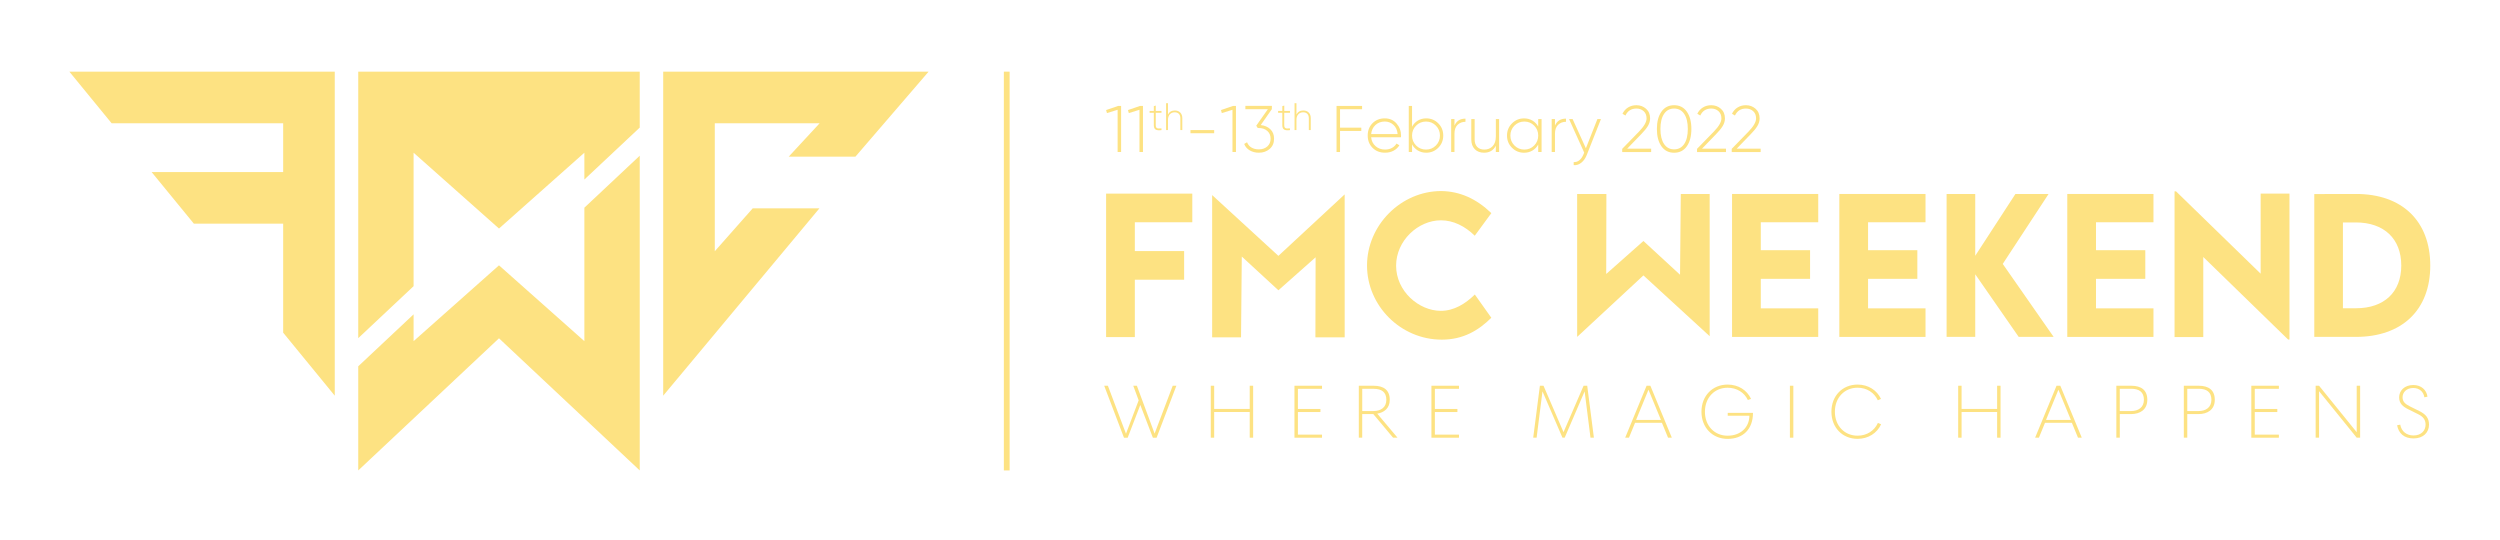 <svg width="865" height="187" viewBox="0 0 865 187" fill="none" xmlns="http://www.w3.org/2000/svg">
<g filter="url(#filter0_d_938_2710)">
<path d="M114.827 135.908V23.79H23L37.622 41.649H96.976V58.528H51.453L66.075 76.387H96.976V114.105L114.827 135.908Z" fill="#FDE282"/>
<path d="M228.466 135.908V23.79H320.293L294.963 53.216H271.883L282.591 41.649H246.318V85.925L259.45 71.075H282.53L228.466 135.908Z" fill="#FDE282"/>
<path d="M142.102 51.84V98.016L122.951 116.005V23.79H220.349V43.139L201.19 61.12V51.84L171.65 78.075L142.102 51.84Z" fill="#FDE282"/>
<path d="M122.951 161.77V125.74L142.102 107.759V117.038L171.65 90.804L201.19 117.038V70.862L220.349 52.874V161.77L171.65 116.05L122.951 161.77Z" fill="#FDE282"/>
<path d="M347.333 23.79V161.77" stroke="#FDE282" stroke-width="2" stroke-miterlimit="10"/>
<path d="M391.654 75.901V85.872H408.708V95.782H391.654V115.632H381.714V65.991H411.535V75.901H391.654Z" fill="#FDE282"/>
<path d="M471.991 90.872C471.991 76.912 483.74 65.102 497.67 65.102C504.115 65.193 509.815 67.739 515.005 72.74L509.267 80.56C505.893 77.246 501.842 75.225 497.579 75.225C489.637 75.225 482.053 82.277 482.053 90.933C482.053 99.734 489.903 106.551 497.541 106.551C502.078 106.551 506.007 104.126 509.29 100.904L514.998 108.945C510.643 113.269 505.331 116.521 497.853 116.521C483.588 116.514 471.991 104.765 471.991 90.872Z" fill="#FDE282"/>
<path d="M608.231 75.901V85.568H625.285V95.478H608.231V105.692H628.112V115.572H598.291V66.113H628.112V75.901H608.231Z" fill="#FDE282"/>
<path d="M645.348 75.901V85.568H662.401V95.478H645.348V105.692H665.228V115.572H635.407V66.113H665.228V75.901H645.348Z" fill="#FDE282"/>
<path d="M697.467 115.564L682.434 93.905V115.564H672.524V66.113H682.434V87.498L696.334 66.113H707.81L691.949 90.318L709.558 115.564H697.467Z" fill="#FDE282"/>
<path d="M724.218 75.901V85.568H741.272V95.478H724.218V105.692H744.099V115.572H714.277V66.113H744.099V75.901H724.218Z" fill="#FDE282"/>
<path d="M791.156 65.991V116.483H790.692L761.334 87.924V115.625H751.394V65.193H751.888L781.185 93.692V65.991H791.156Z" fill="#FDE282"/>
<path d="M839.87 90.903C839.87 106.239 830.112 115.564 814.13 115.564H799.744V66.143L814.13 66.113C830.12 66.082 839.87 75.468 839.87 90.903ZM829.839 90.873C829.839 81.608 823.888 75.962 814.099 75.962H809.654V105.654H814.191C823.918 105.654 829.839 100.076 829.839 90.873Z" fill="#FDE282"/>
<path d="M590.546 115.321L567.625 94.292L544.697 115.564L544.689 66.113H554.812L554.751 93.798L567.625 82.384L580.294 94.057L580.552 66.113H590.546V115.321Z" fill="#FDE282"/>
<path d="M418.405 66.5L441.326 87.529L464.254 66.257L464.262 115.708H454.132L454.2 88.023L441.326 99.437L428.657 87.764L428.399 115.708H418.405V66.5Z" fill="#FDE282"/>
<path d="M385.878 35.653H386.904V51.597H385.696V36.983L382.01 38.13L381.714 37.082L385.878 35.653Z" fill="#FDE282"/>
<path d="M393.44 35.653H394.466V51.597H393.258V36.983L389.572 38.13L389.275 37.082L393.44 35.653Z" fill="#FDE282"/>
<path d="M400.865 38.024H398.889V42.341C398.889 42.721 398.958 42.994 399.102 43.161C399.246 43.329 399.459 43.428 399.756 43.45C400.044 43.473 400.417 43.458 400.873 43.42V44.02C399.976 44.149 399.315 44.089 398.874 43.838C398.433 43.58 398.22 43.086 398.22 42.348V38.032H396.761V37.378H398.22V35.721L398.897 35.524V37.386H400.873V38.024H400.865Z" fill="#FDE282"/>
<path d="M405.501 37.226C406.291 37.226 406.914 37.469 407.378 37.948C407.842 38.427 408.077 39.073 408.077 39.878V44.005H407.401V39.878C407.401 39.255 407.234 38.769 406.892 38.404C406.55 38.039 406.071 37.857 405.448 37.857C404.764 37.857 404.209 38.085 403.776 38.533C403.343 38.982 403.122 39.643 403.122 40.502V44.005H402.461V34.718H403.122V38.632C403.601 37.69 404.391 37.226 405.501 37.226Z" fill="#FDE282"/>
<path d="M410.904 45.099V44.005H419.104V45.099H410.904Z" fill="#FDE282"/>
<path d="M425.617 35.653H426.643V51.597H425.435V36.983L421.749 38.13L421.453 37.082L425.617 35.653Z" fill="#FDE282"/>
<path d="M435.216 42.272C436.553 42.409 437.663 42.888 438.529 43.709C439.395 44.529 439.829 45.624 439.829 46.992C439.829 48.481 439.319 49.659 438.301 50.533C437.283 51.407 436.036 51.84 434.57 51.84C433.384 51.84 432.335 51.574 431.423 51.042C430.511 50.51 429.865 49.766 429.485 48.808L430.489 48.215C430.777 49.006 431.279 49.614 431.993 50.039C432.708 50.465 433.566 50.678 434.57 50.678C435.755 50.678 436.728 50.343 437.488 49.675C438.248 49.006 438.628 48.109 438.628 46.984C438.628 45.859 438.24 44.963 437.473 44.294C436.705 43.625 435.717 43.291 434.516 43.291V43.268L434.494 43.283H434.174L433.658 42.493L437.685 36.778H429.896V35.638H439.076L439.061 36.763L435.216 42.272Z" fill="#FDE282"/>
<path d="M445.324 38.024H443.348V42.341C443.348 42.721 443.416 42.994 443.56 43.161C443.705 43.329 443.918 43.428 444.214 43.45C444.503 43.473 444.875 43.458 445.331 43.42V44.02C444.434 44.149 443.773 44.089 443.332 43.838C442.892 43.58 442.679 43.086 442.679 42.348V38.032H441.22V37.378H442.679V35.721L443.355 35.524V37.386H445.331V38.024H445.324Z" fill="#FDE282"/>
<path d="M449.952 37.226C450.742 37.226 451.365 37.469 451.829 37.948C452.292 38.427 452.528 39.073 452.528 39.878V44.005H451.851V39.878C451.851 39.255 451.684 38.769 451.342 38.404C451 38.039 450.521 37.857 449.898 37.857C449.214 37.857 448.66 38.085 448.226 38.533C447.793 38.982 447.573 39.643 447.573 40.502V44.005H446.912V34.718H447.573V38.632C448.059 37.69 448.85 37.226 449.952 37.226Z" fill="#FDE282"/>
<path d="M470.281 36.793H462.651V43.169H470.007V44.309H462.651V51.597H461.442V35.653H470.281V36.793Z" fill="#FDE282"/>
<path d="M478.139 39.954C479.811 39.954 481.164 40.547 482.205 41.733C483.246 42.918 483.763 44.324 483.763 45.943C483.763 46.004 483.755 46.095 483.748 46.217C483.74 46.338 483.733 46.429 483.733 46.49H473.412C473.549 47.767 474.058 48.793 474.947 49.576C475.836 50.358 476.931 50.746 478.238 50.746C479.15 50.746 479.948 50.556 480.632 50.176C481.316 49.796 481.833 49.294 482.182 48.671L483.185 49.264C482.714 50.054 482.045 50.678 481.179 51.141C480.313 51.605 479.325 51.833 478.215 51.833C476.467 51.833 475.031 51.278 473.914 50.161C472.789 49.044 472.227 47.623 472.227 45.89C472.227 44.187 472.774 42.774 473.876 41.642C474.993 40.524 476.406 39.954 478.139 39.954ZM478.139 41.049C476.847 41.049 475.768 41.452 474.902 42.257C474.035 43.063 473.541 44.104 473.42 45.381H482.577C482.456 44.028 481.977 42.971 481.133 42.204C480.29 41.429 479.287 41.049 478.139 41.049Z" fill="#FDE282"/>
<path d="M492.464 39.954C494.106 39.954 495.497 40.524 496.644 41.672C497.792 42.819 498.362 44.225 498.362 45.897C498.362 47.569 497.792 48.975 496.644 50.123C495.497 51.27 494.106 51.84 492.464 51.84C491.385 51.84 490.42 51.582 489.561 51.065C488.702 50.548 488.041 49.842 487.57 48.945V51.59H486.43V35.653H487.57V42.85C488.041 41.953 488.702 41.246 489.561 40.73C490.412 40.213 491.385 39.954 492.464 39.954ZM488.968 49.34C489.903 50.282 491.043 50.754 492.396 50.754C493.749 50.754 494.889 50.282 495.823 49.34C496.758 48.398 497.222 47.25 497.222 45.905C497.222 44.552 496.758 43.405 495.823 42.47C494.889 41.528 493.749 41.056 492.396 41.056C491.043 41.056 489.903 41.528 488.968 42.47C488.034 43.412 487.57 44.56 487.57 45.905C487.563 47.25 488.034 48.398 488.968 49.34Z" fill="#FDE282"/>
<path d="M502.253 42.44C502.937 40.844 504.206 40.046 506.053 40.046V41.14C504.974 41.14 504.069 41.482 503.34 42.173C502.61 42.865 502.245 43.891 502.245 45.259V51.59H501.105V40.205H502.245V42.44H502.253Z" fill="#FDE282"/>
<path d="M516.555 40.205H517.695V51.59H516.555V49.424C515.735 51.035 514.374 51.84 512.482 51.84C511.129 51.84 510.058 51.43 509.26 50.602C508.462 49.773 508.066 48.671 508.066 47.288V40.205H509.229V47.288C509.229 48.352 509.518 49.196 510.103 49.819C510.688 50.442 511.509 50.754 512.573 50.754C513.743 50.754 514.701 50.366 515.446 49.591C516.19 48.816 516.563 47.691 516.563 46.217V40.205H516.555Z" fill="#FDE282"/>
<path d="M531.223 40.205H532.386V51.59H531.223V49.021C530.737 49.902 530.068 50.594 529.217 51.096C528.365 51.597 527.4 51.848 526.321 51.848C524.695 51.848 523.304 51.278 522.157 50.13C521.001 48.983 520.424 47.577 520.424 45.905C520.424 44.233 521.001 42.827 522.157 41.679C523.312 40.532 524.702 39.962 526.321 39.962C527.4 39.962 528.365 40.213 529.217 40.714C530.068 41.216 530.737 41.907 531.223 42.789V40.205ZM522.992 49.34C523.927 50.282 525.067 50.754 526.42 50.754C527.773 50.754 528.913 50.282 529.832 49.34C530.759 48.398 531.223 47.25 531.223 45.905C531.223 44.552 530.759 43.405 529.832 42.47C528.905 41.528 527.765 41.056 526.42 41.056C525.067 41.056 523.927 41.528 522.992 42.47C522.058 43.412 521.594 44.56 521.594 45.905C521.587 47.25 522.058 48.398 522.992 49.34Z" fill="#FDE282"/>
<path d="M537.029 42.44C537.713 40.844 538.982 40.046 540.829 40.046V41.14C539.75 41.14 538.845 41.482 538.116 42.173C537.386 42.865 537.021 43.891 537.021 45.259V51.59H535.881V40.205H537.021V42.44H537.029Z" fill="#FDE282"/>
<path d="M551.697 40.205H552.928L548.011 52.638C547.57 53.763 546.947 54.645 546.141 55.291C545.336 55.937 544.454 56.218 543.497 56.142V55.07C544.226 55.131 544.88 54.926 545.465 54.447C546.05 53.968 546.521 53.292 546.886 52.41L547.129 51.787L541.893 40.205H543.124L547.714 50.305L551.697 40.205Z" fill="#FDE282"/>
<path d="M560.284 51.59V50.495L566.136 44.484C567.853 42.706 568.712 41.201 568.712 39.977C568.712 38.913 568.378 38.077 567.709 37.469C567.04 36.861 566.204 36.557 565.201 36.557C563.423 36.557 562.154 37.363 561.401 38.974L560.375 38.358C560.847 37.401 561.5 36.671 562.344 36.162C563.187 35.653 564.137 35.402 565.201 35.402C566.493 35.402 567.603 35.812 568.537 36.633C569.472 37.454 569.936 38.571 569.936 39.985C569.936 40.889 569.67 41.771 569.145 42.63C568.621 43.481 567.884 44.385 566.934 45.343L562.002 50.442H570.301V51.605H560.284V51.59Z" fill="#FDE282"/>
<path d="M582.643 49.614C581.594 51.103 580.127 51.848 578.25 51.848C576.365 51.848 574.906 51.103 573.857 49.614C572.809 48.124 572.284 46.133 572.284 43.625C572.284 41.117 572.809 39.126 573.857 37.636C574.906 36.147 576.373 35.402 578.25 35.402C580.135 35.402 581.601 36.147 582.643 37.636C583.691 39.126 584.216 41.125 584.216 43.625C584.216 46.125 583.691 48.124 582.643 49.614ZM574.762 48.823C575.598 50.062 576.76 50.678 578.242 50.678C579.732 50.678 580.895 50.062 581.731 48.823C582.567 47.584 582.985 45.852 582.985 43.617C582.985 41.383 582.567 39.65 581.731 38.412C580.895 37.173 579.732 36.557 578.242 36.557C576.753 36.557 575.59 37.173 574.762 38.412C573.926 39.65 573.508 41.383 573.508 43.617C573.508 45.852 573.933 47.584 574.762 48.823Z" fill="#FDE282"/>
<path d="M586.176 51.59V50.495L592.028 44.484C593.746 42.706 594.604 41.201 594.604 39.977C594.604 38.913 594.27 38.077 593.601 37.469C592.932 36.861 592.096 36.557 591.093 36.557C589.315 36.557 588.046 37.363 587.293 38.974L586.267 38.358C586.739 37.401 587.392 36.671 588.236 36.162C589.079 35.653 590.029 35.402 591.093 35.402C592.385 35.402 593.495 35.812 594.43 36.633C595.364 37.454 595.828 38.571 595.828 39.985C595.828 40.889 595.562 41.771 595.038 42.63C594.513 43.481 593.776 44.385 592.826 45.343L587.894 50.442H596.193V51.605H586.176V51.59Z" fill="#FDE282"/>
<path d="M598.176 51.59V50.495L604.028 44.484C605.746 42.706 606.604 41.201 606.604 39.977C606.604 38.913 606.27 38.077 605.601 37.469C604.932 36.861 604.096 36.557 603.093 36.557C601.315 36.557 600.046 37.363 599.293 38.974L598.267 38.358C598.739 37.401 599.392 36.671 600.236 36.162C601.079 35.653 602.029 35.402 603.093 35.402C604.385 35.402 605.495 35.812 606.43 36.633C607.364 37.454 607.828 38.571 607.828 39.985C607.828 40.889 607.562 41.771 607.038 42.63C606.513 43.481 605.776 44.385 604.826 45.343L599.894 50.442H608.193V51.605H598.176V51.59Z" fill="#FDE282"/>
<path d="M387.892 150.439L381.053 132.466H382.329L388.592 149.071L392.977 137.519L391.107 132.473H392.361L398.494 149.025L404.756 132.473H406.025L399.186 150.447H397.894L393.547 139.108L389.177 150.447H387.892V150.439Z" fill="#FDE282"/>
<path d="M417.927 150.439V132.466H419.105V140.491H431.401V132.466H432.587V150.439H431.401V141.555H419.105V150.439H417.927Z" fill="#FDE282"/>
<path d="M446.882 150.439V132.466H456.419V133.53H448.075V140.499H455.872V141.563H448.075V149.383H456.419V150.447H446.882V150.439Z" fill="#FDE282"/>
<path d="M469.148 150.439V132.466H474.286C477.721 132.466 479.856 133.925 479.856 137.337C479.856 140.316 477.827 141.745 475.525 142.117L482.539 150.439H481.004L474.164 142.269H470.326V150.439H469.148ZM470.334 141.221H474.271C476.687 141.221 478.678 140.005 478.678 137.337C478.678 134.67 477.052 133.53 474.271 133.53H470.334V141.221Z" fill="#FDE282"/>
<path d="M494.273 150.439V132.466H503.811V133.53H495.467V140.499H503.264V141.563H495.467V149.383H503.811V150.447H494.273V150.439Z" fill="#FDE282"/>
<path d="M529.49 150.439L531.801 132.466H533.055L539.978 148.531L546.924 132.466H548.178L550.488 150.439H549.31L547.281 134.411L540.381 150.439H539.613L532.697 134.411L530.668 150.439H529.49Z" fill="#FDE282"/>
<path d="M561.311 150.439L568.72 132.466H570.027L577.452 150.439H576.145L574.025 145.286H564.73L562.625 150.439H561.311ZM565.08 144.291H573.683L569.374 133.849L565.08 144.291Z" fill="#FDE282"/>
<path d="M587.704 141.456C587.704 135.962 591.512 132.063 596.763 132.063C600.441 132.063 603.474 133.978 604.864 137.025L603.755 137.398C602.516 134.776 599.894 133.157 596.763 133.157C592.203 133.157 588.905 136.585 588.905 141.464C588.905 146.343 592.203 149.755 596.763 149.755C601.133 149.755 604.249 146.966 604.294 142.839H596.793V141.859H605.533C605.533 147.559 602.022 150.857 596.763 150.857C591.504 150.857 587.704 146.951 587.704 141.456Z" fill="#FDE282"/>
<path d="M618.308 150.439V132.466H619.494V150.439H618.308Z" fill="#FDE282"/>
<path d="M632.671 141.456C632.671 135.962 636.479 132.063 641.73 132.063C645.401 132.063 648.418 134.008 649.824 137.025L648.722 137.497C647.483 134.829 644.877 133.15 641.73 133.15C637.178 133.15 633.872 136.577 633.872 141.456C633.872 146.328 637.186 149.747 641.73 149.747C644.915 149.747 647.536 148.037 648.76 145.324L649.862 145.796C648.494 148.835 645.439 150.842 641.73 150.842C636.479 150.849 632.671 146.951 632.671 141.456Z" fill="#FDE282"/>
<path d="M676.53 150.439V132.466H677.708V140.491H690.004V132.466H691.19V150.439H690.004V141.555H677.708V150.439H676.53Z" fill="#FDE282"/>
<path d="M703.151 150.439L710.561 132.466H711.868L719.293 150.439H717.986L715.866 145.286H706.571L704.466 150.439H703.151ZM706.921 144.291H715.524L711.215 133.849L706.921 144.291Z" fill="#FDE282"/>
<path d="M731.255 150.439V132.466H736.407C739.835 132.466 741.97 133.948 741.97 137.337C741.97 140.787 739.379 142.269 736.407 142.269H732.448V150.439H731.255ZM732.44 141.221H736.392C738.794 141.221 740.793 140.005 740.793 137.337C740.793 134.67 739.181 133.514 736.392 133.514H732.44V141.221Z" fill="#FDE282"/>
<path d="M754.602 150.439V132.466H759.754C763.182 132.466 765.317 133.948 765.317 137.337C765.317 140.787 762.726 142.269 759.754 142.269H755.795V150.439H754.602ZM755.795 141.221H759.747C762.148 141.221 764.147 140.005 764.147 137.337C764.147 134.67 762.536 133.514 759.747 133.514H755.795V141.221Z" fill="#FDE282"/>
<path d="M777.955 150.439V132.466H787.493V133.53H779.148V140.499H786.946V141.563H779.148V149.383H787.493V150.447H777.955V150.439Z" fill="#FDE282"/>
<path d="M800.215 150.439V132.466H801.393L814.419 148.547V132.466H815.604V150.439H814.419L801.393 134.35V150.439H800.215Z" fill="#FDE282"/>
<path d="M828.395 146.145L829.481 145.925C829.899 148.311 831.731 149.671 834.071 149.671C836.754 149.671 838.251 147.969 838.251 145.94C838.251 144.42 837.59 143.227 835.66 142.3L832.362 140.666C830.37 139.693 829.101 138.606 829.101 136.471C829.101 134.236 830.887 132.215 833.996 132.215C836.731 132.215 838.586 133.887 838.905 136.25L837.833 136.471C837.552 134.616 836.146 133.241 833.996 133.241C831.632 133.241 830.287 134.761 830.287 136.448C830.287 137.892 831.077 138.735 832.84 139.617L836.063 141.213C838.297 142.322 839.437 143.599 839.437 145.932C839.437 148.653 837.446 150.697 834.071 150.697C830.758 150.69 828.927 148.904 828.395 146.145Z" fill="#FDE282"/>
</g>
<defs>
<filter id="filter0_d_938_2710" x="0" y="0.79" width="864.87" height="185.98" filterUnits="userSpaceOnUse" color-interpolation-filters="sRGB">
<feFlood flood-opacity="0" result="BackgroundImageFix"/>
<feColorMatrix in="SourceAlpha" type="matrix" values="0 0 0 0 0 0 0 0 0 0 0 0 0 0 0 0 0 0 127 0" result="hardAlpha"/>
<feOffset dx="1" dy="1"/>
<feGaussianBlur stdDeviation="12"/>
<feComposite in2="hardAlpha" operator="out"/>
<feColorMatrix type="matrix" values="0 0 0 0 0.988 0 0 0 0 0.788 0 0 0 0 0.027 0 0 0 0.7 0"/>
<feBlend mode="normal" in2="BackgroundImageFix" result="effect1_dropShadow_938_2710"/>
<feBlend mode="normal" in="SourceGraphic" in2="effect1_dropShadow_938_2710" result="shape"/>
</filter>
</defs>
</svg>
